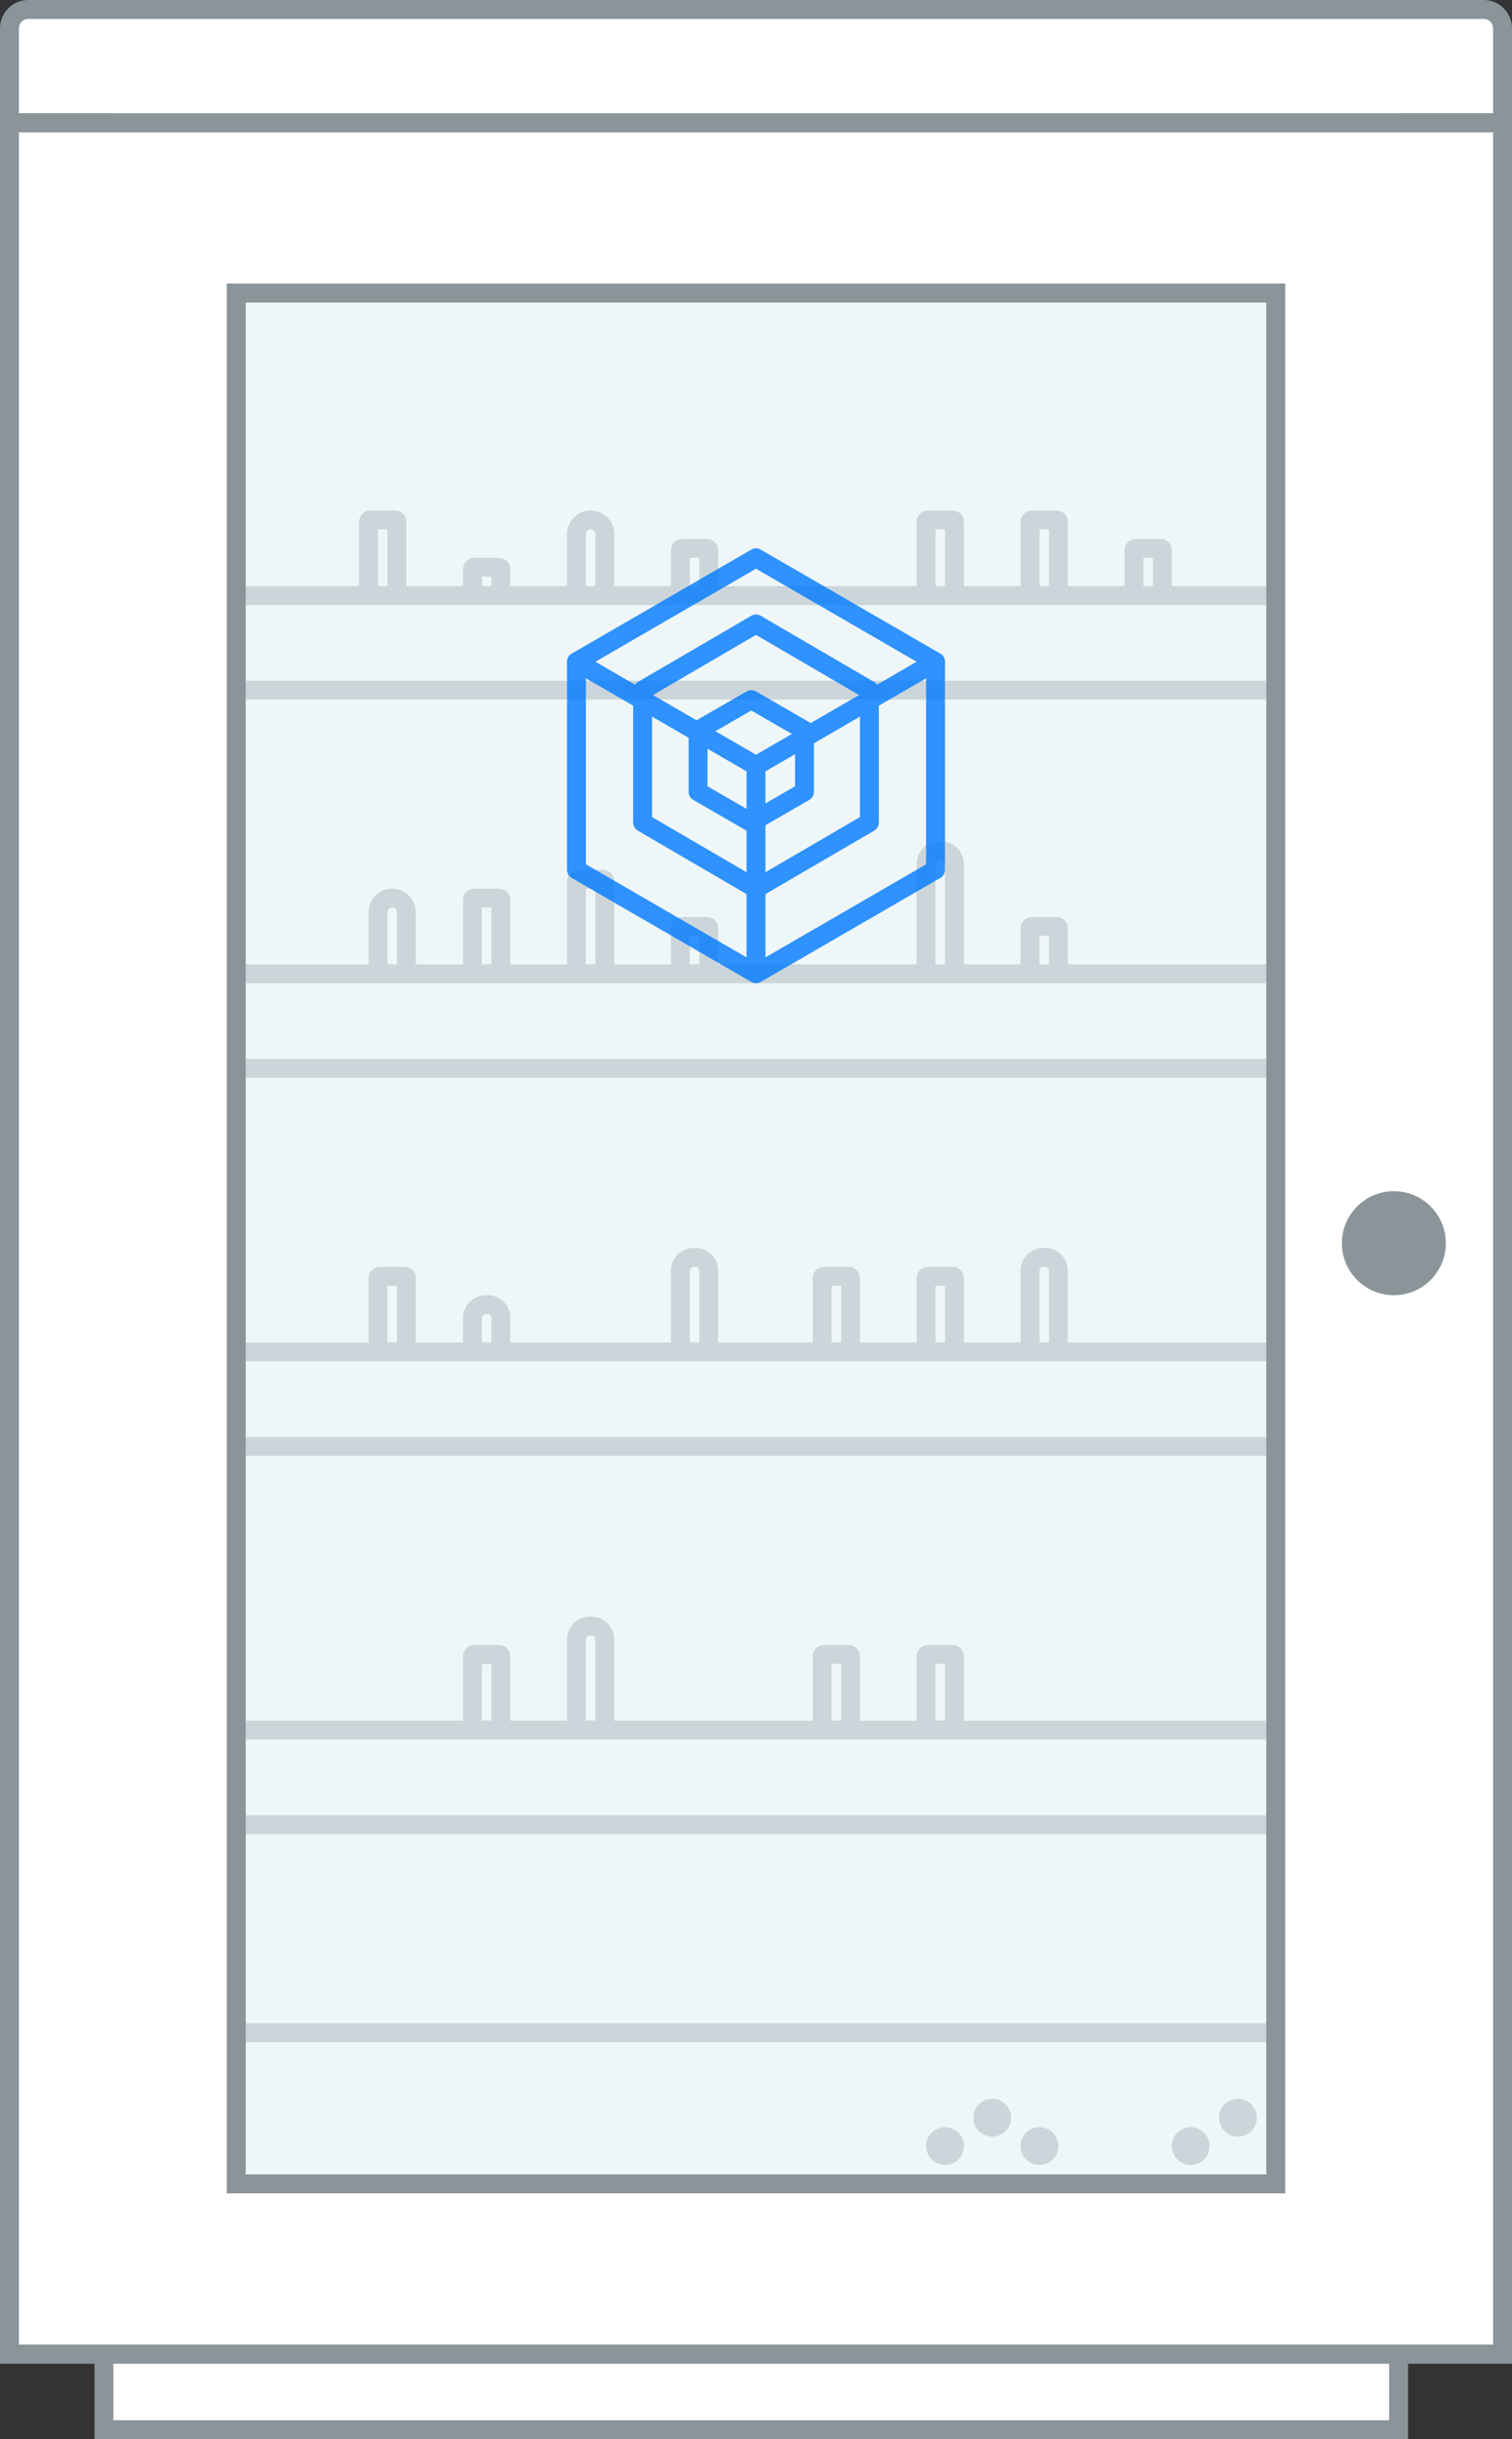 <svg width="160" height="258" viewBox="0 0 160 258" xmlns="http://www.w3.org/2000/svg"><rect x="0" y="0" width="160" height="258" fill="#333333" stroke="none"/><title>hypercube/new copy</title><g fill="none" fill-rule="evenodd"><path d="M1 249h158V13H1v236zM11 257h137v-8H11v8zM1 13h158V3a2 2 0 0 0-2-2H3a2 2 0 0 0-2 2v10z" stroke="#8A9499" stroke-width="2" fill="#FFF"/><path d="M61 63h3v-6.5a1.5 1.5 0 0 0-3 0V63zM1 63v10h158V63H1zM1 13v10h158V13H1zM1 103v10h158v-10H1zM1 183h158v10H1zM1 143h158v10H1zM39 63h3v-7.8a.2.2 0 0 0-.2-.2h-2.6a.2.2 0 0 0-.2.2V63zM50 63h3v-2.8a.2.2 0 0 0-.2-.2h-2.6a.2.2 0 0 0-.2.2V63zM72 63h3v-4.8a.2.2 0 0 0-.2-.2h-2.6a.2.2 0 0 0-.2.2V63zM98 63h3v-7.8a.2.2 0 0 0-.2-.2h-2.6a.2.2 0 0 0-.2.2V63zM109 63h3v-7.8a.2.2 0 0 0-.2-.2h-2.6a.2.2 0 0 0-.2.2V63zM120 63h3v-4.8a.2.2 0 0 0-.2-.2h-2.6a.2.2 0 0 0-.2.2V63zM40 103h3v-6.5a1.5 1.5 0 0 0-3 0v6.5zM50 103h3v-7.8a.2.2 0 0 0-.2-.2h-2.6a.2.2 0 0 0-.2.2v7.8zM61 103h3v-9.8a.2.2 0 0 0-.2-.2h-2.6a.2.2 0 0 0-.2.2v9.8zM72 103h3v-4.8a.2.2 0 0 0-.2-.2h-2.6a.2.2 0 0 0-.2.2v4.8zM109 103h3v-4.8a.2.2 0 0 0-.2-.2h-2.6a.2.2 0 0 0-.2.2v4.8zM98 103h3V91.4a1.4 1.4 0 0 0-1.4-1.4h-.2a1.4 1.4 0 0 0-1.4 1.4V103zM1 215v34h158v-34H1z" stroke="#8A9499" stroke-width="2"/><path d="M131 234a2 2 0 1 1 0-4 2 2 0 0 1 0 4zm0-8a2 2 0 1 1 0-4 2 2 0 0 1 0 4zm0 16a2 2 0 1 1 0-4 2 2 0 0 1 0 4zm8-8a2 2 0 1 1 0-4 2 2 0 0 1 0 4zm-16 0a2 2 0 1 1 0-4 2 2 0 0 1 0 4zm3-5a2 2 0 1 1 0-4 2 2 0 0 1 0 4zm0 10a2 2 0 1 1 0-4 2 2 0 0 1 0 4zm10-10a2 2 0 1 1 0-4 2 2 0 0 1 0 4zm0 10a2 2 0 1 1 0-4 2 2 0 0 1 0 4zM105 234a2 2 0 1 1 0-4 2 2 0 0 1 0 4zm0-8a2 2 0 1 1 0-4 2 2 0 0 1 0 4zm0 16a2 2 0 1 1 0-4 2 2 0 0 1 0 4zm8-8a2 2 0 1 1 0-4 2 2 0 0 1 0 4zm-16 0a2 2 0 1 1 0-4 2 2 0 0 1 0 4zm3-5a2 2 0 1 1 0-4 2 2 0 0 1 0 4zm0 10a2 2 0 1 1 0-4 2 2 0 0 1 0 4zm10-10a2 2 0 1 1 0-4 2 2 0 0 1 0 4zm0 10a2 2 0 1 1 0-4 2 2 0 0 1 0 4z" fill="#8A9499"/><path d="M101 143h-3v-7.8c0-.11.09-.2.2-.2h2.6c.11 0 .2.09.2.2v7.8zM101 183h-3v-7.8c0-.11.09-.2.2-.2h2.6c.11 0 .2.09.2.2v7.8zM90 143h-3v-7.8c0-.11.09-.2.2-.2h2.6c.11 0 .2.09.2.2v7.8zM90 183h-3v-7.8c0-.11.09-.2.2-.2h2.6c.11 0 .2.09.2.2v7.8zM75 143h-3v-8.6a1.4 1.4 0 0 1 1.4-1.4h.2a1.4 1.4 0 0 1 1.4 1.4v8.6zM64 183h-3v-9.6a1.4 1.4 0 0 1 1.4-1.4h.2a1.4 1.4 0 0 1 1.4 1.4v9.6zM112 143h-3v-8.6a1.4 1.4 0 0 1 1.4-1.4h.2a1.4 1.4 0 0 1 1.4 1.4v8.6zM53 143h-3v-3.6a1.4 1.4 0 0 1 1.4-1.4h.2a1.4 1.4 0 0 1 1.4 1.4v3.6zM43 143h-3v-7.8c0-.11.09-.2.2-.2h2.6c.11 0 .2.09.2.2v7.8zM53 183h-3v-7.8c0-.11.09-.2.2-.2h2.6c.11 0 .2.09.2.2v7.8z" stroke="#8A9499" stroke-width="2"/><path d="M149 13v236h10V13h-10zM1 13v236h10V13H1z" stroke="#8A9499" stroke-width="2" fill="#FFF"/><g transform="translate(0 12)"><path d="M1 237h158V1H1v236zM25 19h110v200H25V19z" stroke="#8A9499" stroke-width="2" fill="#FFF"/><path d="M25 19v200h110V19H25z" stroke="#8A9499" stroke-width="2" fill-opacity=".701" fill="#E9F2F5"/><circle fill="#8A9499" cx="147.5" cy="119.5" r="5.5"/><g opacity=".804" stroke="#007AFF" stroke-linecap="round" stroke-linejoin="round" stroke-width="2"><path d="M80 47l19 11-19 11-19-11z"/><path d="M61 58l19 11v22L61 80zM80 69l19-11v22L80 91z"/><path d="M80 54l12 7v14l-12 7-12-7V61z"/><path d="M79.5 62l5.63 3.25v6.5L79.5 75l-5.63-3.25v-6.5z"/></g></g></g></svg>